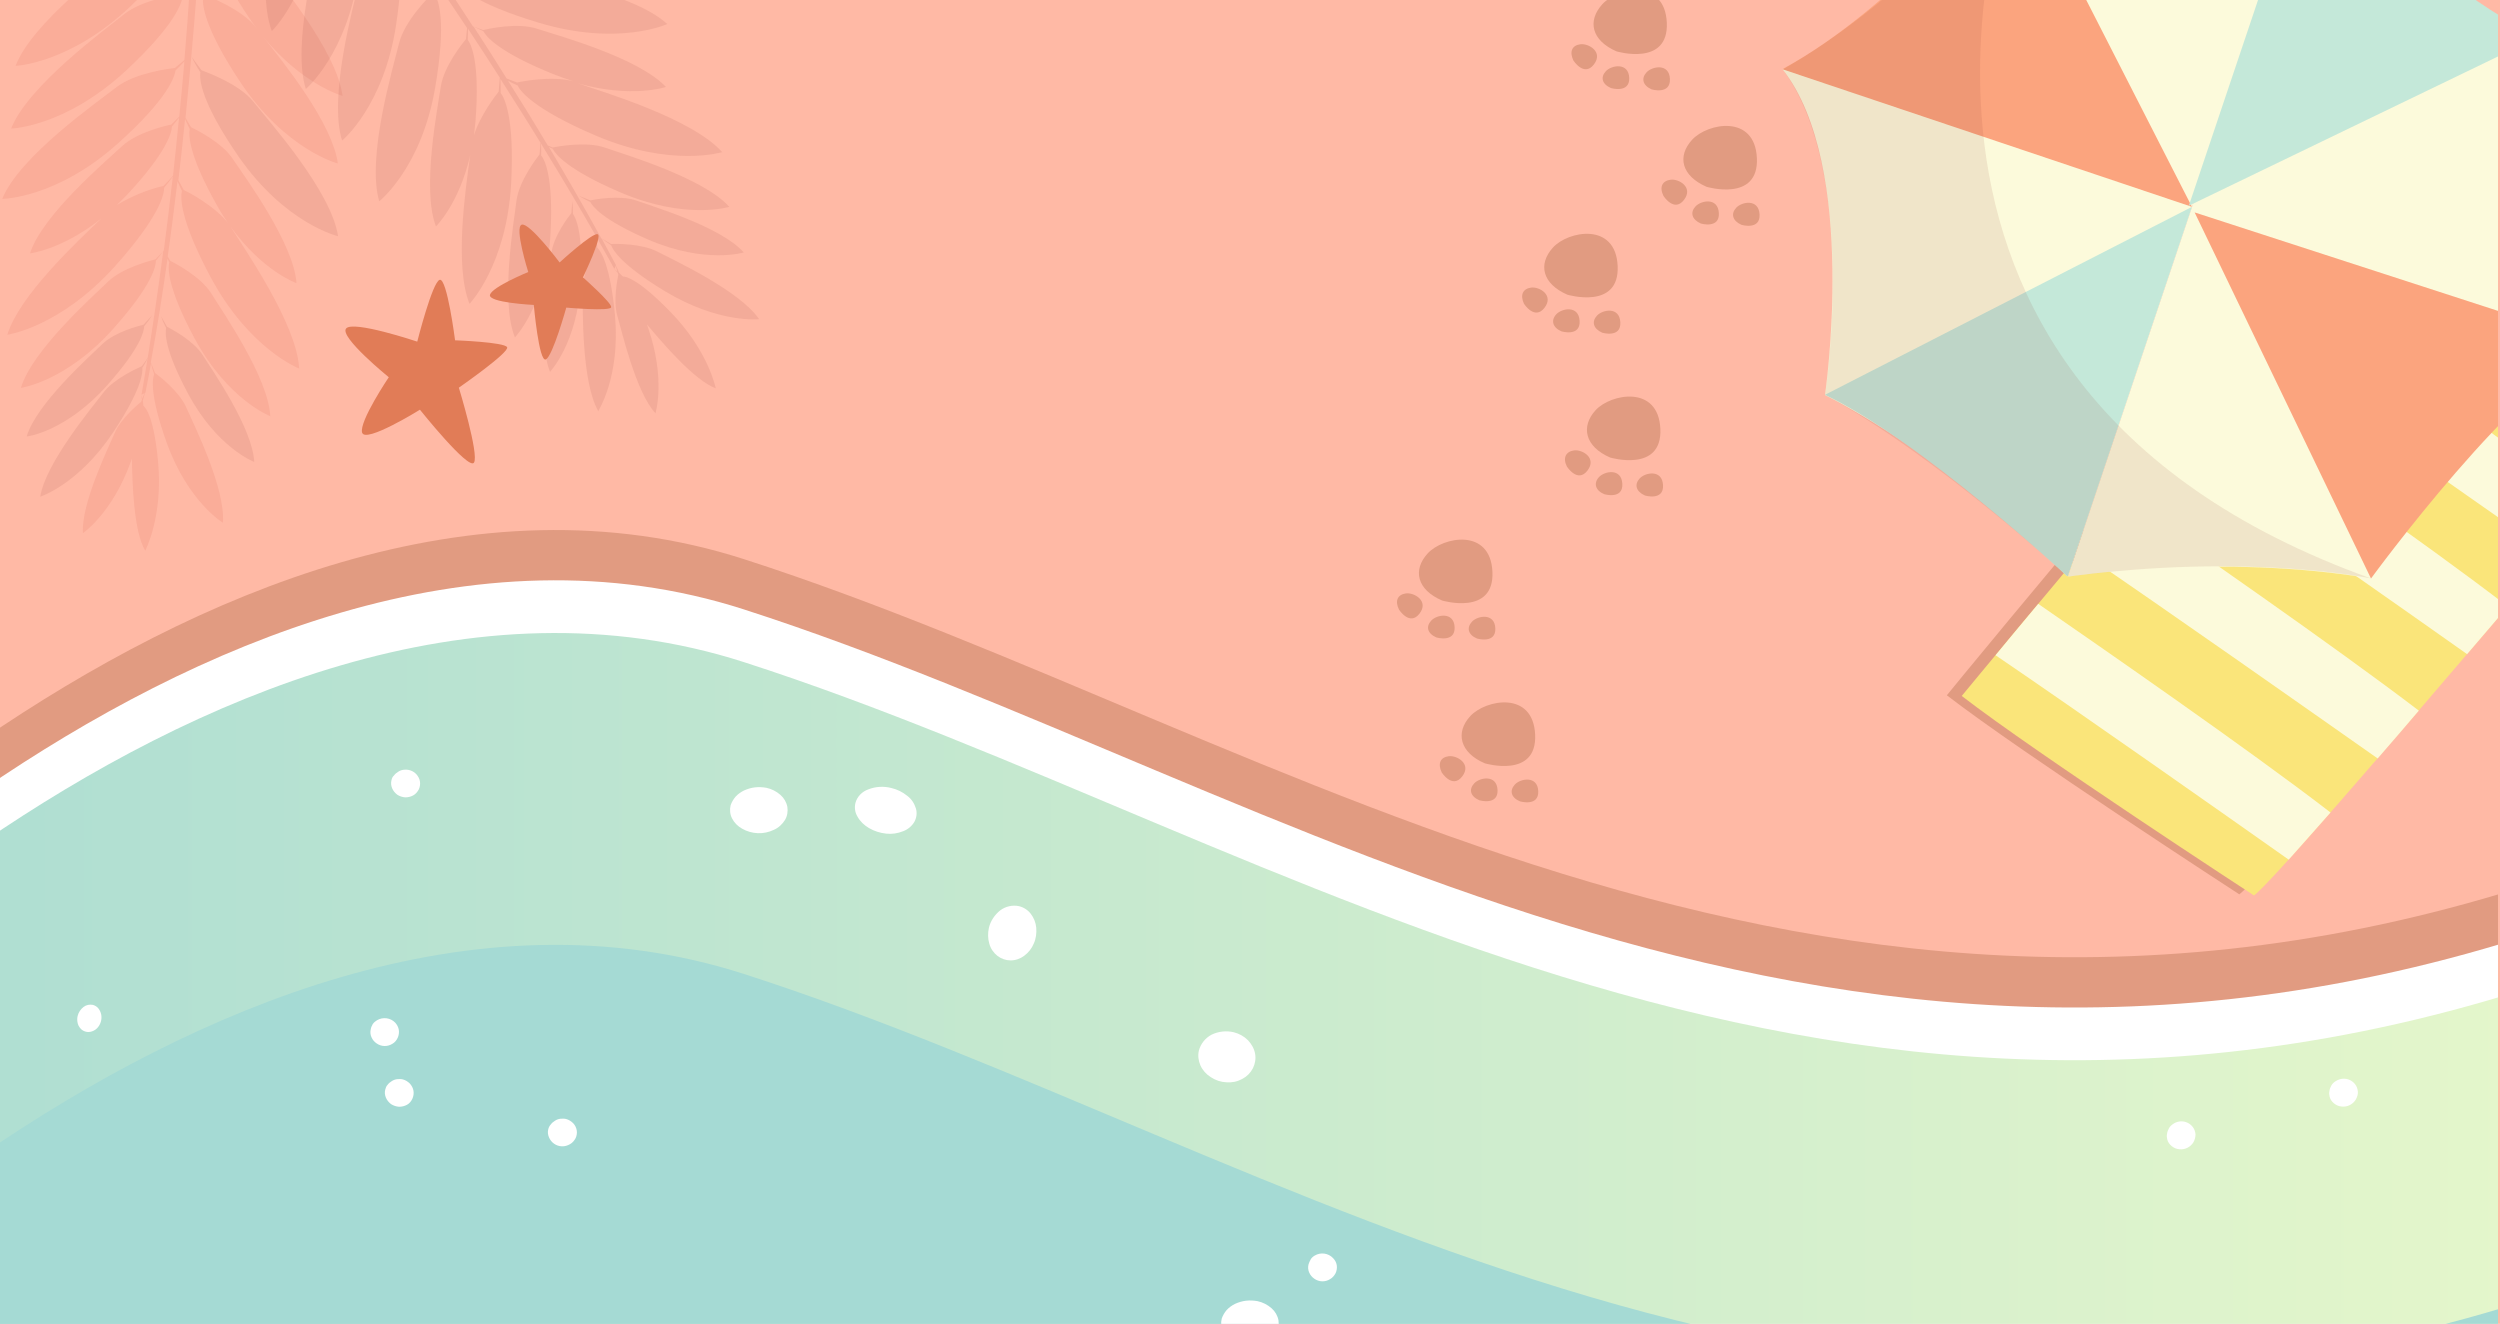 <?xml version="1.0" encoding="utf-8"?>
<!-- Generator: Adobe Illustrator 25.3.1, SVG Export Plug-In . SVG Version: 6.00 Build 0)  -->
<svg version="1.1" id="圖層_1" xmlns="http://www.w3.org/2000/svg" xmlns:xlink="http://www.w3.org/1999/xlink" x="0px" y="0px"
	 viewBox="0 0 1124 595.2" style="enable-background:new 0 0 1124 595.2;" xml:space="preserve">
<style type="text/css">
	.st0{clip-path:url(#SVGID_2_);}
	.st1{fill:#FFB9A5;}
	.st2{clip-path:url(#SVGID_4_);}
	.st3{clip-path:url(#SVGID_6_);}
	.st4{fill:#E19B81;}
	.st5{fill:#FAE57A;}
	.st6{fill:#FCFADB;}
	.st7{clip-path:url(#SVGID_8_);}
	.st8{fill:#C4E8D9;}
	.st9{fill:#FBA47E;}
	.st10{opacity:0.1;fill:#882D26;enable-background:new    ;}
	.st11{clip-path:url(#SVGID_10_);}
	.st12{opacity:0.1;}
	.st13{fill:#CB3C2C;}
	.st14{fill:#882D26;}
	.st15{clip-path:url(#SVGID_12_);}
	.st16{fill:#E17C57;}
	.st17{fill:#FFFFFF;}
	.st18{fill:url(#SVGID_13_);}
	.st19{fill:#A5DAD4;}
</style>
<g>
	<defs>
		<rect id="SVGID_1_" width="1124" height="717.2"/>
	</defs>
	<clipPath id="SVGID_2_">
		<use xlink:href="#SVGID_1_"  style="overflow:visible;"/>
	</clipPath>
	<g class="st0">
		<rect x="-31.9" y="-7.1" class="st1" width="1204.8" height="627"/>
		<g>
			<defs>
				<rect id="SVGID_3_" x="-37.9" y="-371.1" width="1161" height="1667.3"/>
			</defs>
			<clipPath id="SVGID_4_">
				<use xlink:href="#SVGID_3_"  style="overflow:visible;"/>
			</clipPath>
			<g class="st2">
				<g>
					<defs>
						<rect id="SVGID_5_" x="875.2" y="73.9" width="343.9" height="328.8"/>
					</defs>
					<clipPath id="SVGID_6_">
						<use xlink:href="#SVGID_5_"  style="overflow:visible;"/>
					</clipPath>
					<g class="st3">
						<path class="st4" d="M1082.7,73.9c0,0,131.1,80.1,129.4,89.6c0,0-191,228-205.3,238.6c0,0-98-63.6-131.5-89.5
							C875.2,312.5,1053.2,96,1082.7,73.9z"/>
						<path class="st5" d="M1089.8,74.6c0,0,130.9,80.3,129.3,89.8c0,0-191.4,227.7-205.7,238.2c0,0-97.9-63.8-131.4-89.7
							C882,312.9,1060.2,96.6,1089.8,74.6z"/>
						<path class="st6" d="M1204.6,181.7c-34.2-26.8-112.1-79-131.1-91.7c-6.1,6.3-13.3,14.1-21.1,22.9
							c34.1,22.2,112.1,75.7,133.8,90.7L1204.6,181.7z"/>
						<path class="st6" d="M1147.2,249.4l18.1-21.4c-34.7-26.9-101.8-73.6-131.7-94.2c-6.3,7.2-13,14.8-19.8,22.6
							C1053.2,183.4,1121.6,231.5,1147.2,249.4z"/>
						<path class="st6" d="M1127.5,272.7c-35.6-27.5-103.4-74.6-132.3-94.6c-6.5,7.6-13,15.3-19.5,22.9
							c38.7,26.3,106.9,74.3,133.5,93.1L1127.5,272.7z"/>
						<path class="st6" d="M955.2,225.3c-6.7,7.9-13.2,15.6-19.3,23c36.7,24.9,103.9,72.2,133.1,92.7c6-6.9,12.2-14.1,18.5-21.5
							C1049.9,290.8,981.5,243.4,955.2,225.3z"/>
						<path class="st6" d="M1047.8,365.3c-36.3-28-103.5-74.5-131.4-93.8c-7.4,8.8-13.9,16.7-19.2,23.1
							c37.5,25.5,103.6,72,131.8,91.9C1034.2,380.6,1040.6,373.5,1047.8,365.3z"/>
					</g>
				</g>
				<g>
					<defs>
						
							<rect id="SVGID_7_" x="810.2" y="-101.3" transform="matrix(0.319 -0.948 0.948 0.319 583.41 997.583)" width="350.8" height="388.6"/>
					</defs>
					<clipPath id="SVGID_8_">
						<use xlink:href="#SVGID_7_"  style="overflow:visible;"/>
					</clipPath>
					<g class="st7">
						<path class="st6" d="M1041.4-73.2L929.7,259.3c0,0-48.2-50-109.2-81.7c0,0,15.3-102.6-19-146.4c0,0,86.9-40.4,104.8-93.5
							C906.1-62.4,984.3-43.3,1041.4-73.2z"/>
						<path class="st6" d="M1041.4-73.2L929.7,259.3c0,0,68.6-10.7,136.4,0.8c0,0,49.8-91,103.7-105.2c0,0-44.9-84.7-27-137.8
							C1142.7,17.1,1061-16.8,1041.4-73.2z"/>
						<path class="st8" d="M820.5,177.5L985.5,93l-55.9,166.3C929.7,259.3,863.1,197.6,820.5,177.5z"/>
						<path class="st9" d="M801.3,31.1L985.5,93L906.1-62.4C906.1-62.4,853.6,3.1,801.3,31.1z"/>
						<path class="st8" d="M1141.3,16.6L984.1,92.5L1040-73.7C1040-73.7,1080.1-13,1141.3,16.6z"/>
						<path class="st9" d="M985.5,93l80.5,167.1c0,0,67.1-92,103.7-105.2l-183-59.4"/>
						<path class="st10" d="M906.1-62.4c0,0-90.3,233,160,322.5c0,0-54.6-11.8-136.4-0.8c0,0-59.2-54.8-109.2-81.7
							c0,0,15.6-99.5-19-146.4C801.3,31.1,856.3,2.8,906.1-62.4z"/>
					</g>
				</g>
				<g>
					<defs>
						
							<rect id="SVGID_9_" x="523" y="111.1" transform="matrix(0.382 -0.924 0.924 0.382 273.208 766.227)" width="372.6" height="135.5"/>
					</defs>
					<clipPath id="SVGID_10_">
						<use xlink:href="#SVGID_9_"  style="overflow:visible;"/>
					</clipPath>
					<g class="st11">
						<path class="st4" d="M767.3,84c0,0,23.5,7,22.6-12.9s-22.2-15.8-29.1-8.3S756,79.1,767.3,84z"/>
						<path class="st4" d="M783,101.1c0,0,8.5,2.5,8.1-4.7s-8-5.7-10.5-3S778.9,99.3,783,101.1z"/>
						<path class="st4" d="M764.7,100.5c0,0,8.5,2.5,8.1-4.7s-8-5.7-10.5-3S760.6,98.7,764.7,100.5z"/>
						<path class="st4" d="M747.9,88.1c0,0,4.8,7.5,9.2,1.8s-2.3-9.6-6-9.1S745.9,84,747.9,88.1z"/>
						<path class="st4" d="M704.7,132.5c0,0,23.5,7,22.6-12.9s-22.3-15.8-29.1-8.3S693.4,127.6,704.7,132.5z"/>
						<path class="st4" d="M720.4,149.6c0,0,8.5,2.5,8.1-4.7s-8-5.7-10.5-3S716.3,147.8,720.4,149.6z"/>
						<path class="st4" d="M702.1,149c0,0,8.5,2.5,8.1-4.7s-8-5.7-10.5-3S698,147.3,702.1,149z"/>
						<path class="st4" d="M685.2,136.6c0,0,4.8,7.5,9.2,1.8s-2.3-9.6-6-9.1S683.3,132.6,685.2,136.6z"/>
						<path class="st4" d="M723.9,205.7c0,0,23.5,7,22.6-12.9s-22.3-15.8-29.1-8.4S712.6,200.8,723.9,205.7z"/>
						<path class="st4" d="M739.6,222.8c0,0,8.5,2.5,8.1-4.7s-8-5.7-10.5-3S735.5,221,739.6,222.8z"/>
						<path class="st4" d="M721.3,222.2c0,0,8.5,2.5,8.1-4.7s-8-5.7-10.5-3S717.2,220.5,721.3,222.2z"/>
						<path class="st4" d="M704.5,209.8c0,0,4.8,7.5,9.2,1.8s-2.3-9.6-6-9.1S702.5,205.9,704.5,209.8z"/>
						<path class="st4" d="M648.4,270c0,0,23.5,7,22.6-12.9s-22.2-15.8-29.1-8.3S637.1,265.2,648.4,270z"/>
						<path class="st4" d="M664.1,287.1c0,0,8.5,2.5,8.2-4.6s-8-5.7-10.5-3S660,285.4,664.1,287.1z"/>
						<path class="st4" d="M645.8,286.6c0,0,8.5,2.5,8.2-4.6s-8-5.7-10.5-3S641.7,284.8,645.8,286.6z"/>
						<path class="st4" d="M629,274.1c0,0,4.8,7.5,9.2,1.8s-2.4-9.6-6.1-9.1S627,270.1,629,274.1z"/>
						<path class="st4" d="M667.6,343.2c0,0,23.5,7,22.6-12.9s-22.2-15.8-29.1-8.4S656.3,338.4,667.6,343.2z"/>
						<path class="st4" d="M683.4,360.3c0,0,8.5,2.5,8.2-4.6s-8-5.7-10.5-3S679.3,358.6,683.4,360.3z"/>
						<path class="st4" d="M665.1,359.8c0,0,8.5,2.5,8.2-4.6s-8-5.7-10.5-3S661,358,665.1,359.8z"/>
						<path class="st4" d="M648.2,347.3c0,0,4.8,7.5,9.2,1.8s-2.4-9.6-6.1-9.1S646.3,343.3,648.2,347.3z"/>
						<path class="st4" d="M726.8,23.1c0,0,23.5,7,22.6-12.9s-22.2-15.8-29-8.3S715.5,18.2,726.8,23.1z"/>
						<path class="st4" d="M742.6,40.2c0,0,8.5,2.5,8.2-4.7s-8-5.7-10.5-3S738.5,38.4,742.6,40.2z"/>
						<path class="st4" d="M724.3,39.6c0,0,8.5,2.5,8.2-4.6s-8-5.7-10.5-3S720.2,37.8,724.3,39.6z"/>
						<path class="st4" d="M707.4,27.2c0,0,4.8,7.5,9.2,1.8s-2.4-9.6-6.1-9.1S705.5,23.2,707.4,27.2z"/>
					</g>
				</g>
				<g class="st12">
					<path class="st13" d="M81.8-2.6c-2.4,0.2-17.7,2.4-26,9C46.9,13.6,12.6,38.6,5,57.8c0,0,24.2-0.6,51.7-26.1
						C78.8,11.1,81.7,1.4,82.1-1.6c1.2-1.2,2.3-2.3,3.2-3.4c-0.7,11-1.5,21.7-2.4,32c-1,0.8-2.4,2-4.3,3.6
						c-2.2,0.2-17.7,2.1-26.1,8.5c-9,7-43.7,31.2-51.5,50.3c0,0,24.3-0.1,52-24.9c22.5-20.2,25.5-29.9,25.9-32.8
						c1.5-1.5,2.8-2.8,4-4.1c-0.7,8.5-1.5,16.8-2.3,24.8c-0.8,0.8-2,2-3.6,3.6c-2,0.4-15.3,3.4-22.1,9.7c-7.3,6.8-35.9,31-41.4,48.2
						c0,0,14.4-1.6,32.1-15.7c-11.1,10.6-37,34.8-42.3,52.3c0,0,23.7-3.3,48.5-30.9c20.1-22.5,22-32.2,22-35.2
						c1.6-1.9,2.9-3.6,3.9-5.1c-1.3,11.8-2.7,22.9-4,32.9l-0.1,0.5c-0.7,0.8-1.9,2.1-3.7,3.9c-1.9,0.5-14.8,3.7-21.3,10
						c-7,6.8-34.2,31-39.2,47.8c0,0,20.5-2.9,41.7-26.8c17.3-19.4,19-27.9,19-30.4c1.3-1.6,2.4-3,3.3-4.3
						c-5.3,40.1-9.8,64.6-9.8,64.6l1.4-0.8c-0.2,0.5-0.5,1.4-1,2.6c-0.1-0.6-0.2-1.2-0.4-1.8l0.2,2.3l-0.3,0.8
						c-1.2,1-9.2,7.6-11.9,14c-3,6.9-15.3,32.3-14.3,45.1c0,0,13.2-9,21.5-32.1c0.2-0.5,0.3-1,0.5-1.4c0.2,11.2,0.8,32.8,6,41.4
						c0,0,8-15.2,5.8-39.6c-1.8-19.8-5.3-24.5-6.6-25.5c-0.1-0.9-0.2-1.6-0.3-2.4c0.4-1.3,0.7-2.5,1-3.5l0.2-0.1
						c0.9-4.4,1.7-8.8,2.5-13.2c0.3,1.4,0.8,3.1,1.4,5c-0.8,2-2,9.4,5.7,30.9c9.6,26.5,25.2,35.8,25.2,35.8
						c1.3-15.2-13-44-16.5-51.9c-3.2-7.3-12.5-14.3-14-15.4c-0.9-2.4-1.6-4-1.9-4.8c2.8-15,5.3-30.7,7.5-46.6l0.8,1.7
						c-0.6,2.4-1,11,11.2,33.8c15,28,34.2,35.3,34.2,35.3c-0.8-17.4-21.5-47-26.6-55.3c-4.8-7.6-16.5-13.6-18.3-14.5l-1.2-2
						c1.6-11.1,3-22.4,4.4-33.8c0.6,1.3,1.2,2.8,2,4.3c-0.7,2.8-1.1,12.7,13,39c17.4,32.3,39.7,40.9,39.7,40.9
						c-1-20.2-25-54.3-30.9-63.9c14.5,20.2,29.7,25.5,29.7,25.5c-1.1-17.5-22.9-47.4-28.5-55.6C100,64,87.7,58.1,85.9,57.2l-2.5-4.2
						c2-20.1,3.8-39.9,5.2-59.1c0.7,1.4,1.6,3,2.7,4.7c-0.4,2.9,0,13.1,16.6,38.1c20.5,30.8,44,36.8,44,36.8
						c-2.4-17.9-23.9-44.8-33.7-57.1C136.2,38.3,154,43.1,154,43.1c-2.6-20.4-29.7-52.7-36.5-61.7c-6.3-8.3-20.8-14-22.9-14.8
						l-3.7-5.3c1.5-23.5,2.6-45.3,3.3-64c1.2,1.4,2.5,2.7,3.8,4c0.2,2.9,2.7,12.5,24.3,31.8c26.6,23.7,50.9,22.8,50.9,22.8
						c-7-18.8-40.6-41.6-49.1-48.1c-8-6.1-23.4-7.2-25.7-7.4l-4.2-3.6c1.7-40.4,1.9-66.7,1.9-66.7c-5.3-4.4-8.9-1-8.9-1
						c1.1,23.3,1.6,46.5,1.4,69.1c-0.5,0.5-1.1,1-1.7,1.6c-2.3,0.3-17.7,2.9-25.8,9.7c-8.7,7.4-42.6,33.3-49.8,52.7
						c0,0,24.3-1.3,51.2-27.4C84.4-86.5,87-96.4,87.2-99.3c0.5-0.5,1-1,1.4-1.5c-0.1,10.7-0.2,21.2-0.5,31.6l-3.3,3.3
						c-2.3,0.4-17.7,3.7-25.5,10.9c-8.5,7.8-41.5,35.2-48,54.8c0,0,24.2-2.4,50.3-29.7C82.7-52,85.1-62,85.2-65
						c1.1-1.2,2.1-2.4,3-3.5C87.9-57.1,87.5-46,87-35c-0.9,0.8-2.1,1.9-3.7,3.3C81-31.4,65.6-29,57.4-22.3
						c-8.9,7.2-43,32.6-50.4,51.9c0,0,24.3-0.9,51.5-26.6C80.6-18,83.4-27.8,83.6-30.7c1.2-1.2,2.4-2.4,3.3-3.5
						c-0.4,9.7-1,19.2-1.6,28.6C84.4-4.9,83.2-3.8,81.8-2.6z M73.5,83.6c-7.4,1.7-14.5,4.7-21,8.6c1.5-1.4,3-3,4.6-4.6
						c18.2-19.5,20.1-28.2,20.2-30.7c1.2-1.5,2.3-2.8,3.2-4c-0.9,9-1.8,17.8-2.7,26C77.1,79.9,75.6,81.4,73.5,83.6z M85.3,58
						c-0.5,2.5-0.7,11.4,12.3,34.4c1.6,2.9,3.3,5.6,5,8c-6.1-7.9-18.1-14.1-20-15l-2.4-4.4c1.1-9.2,2.1-18.3,3-27.5
						C83.8,55,84.6,56.4,85.3,58z M94-32.6c-0.5,2.9-0.1,13,16.4,38.2c1.8,2.8,3.7,5.5,5.6,7.9l-1-1.3C108.6,4.1,94-1.5,91.9-2.3
						l-3.3-4.4c0.8-10.8,1.6-21.4,2.2-31.6C91.8-36.3,92.8-34.4,94-32.6z"/>
					<path class="st14" d="M48.3,173.1c15-16.9,16.5-24.2,16.5-26.4c1.3-1.5,2.5-3.1,3.5-4.8c0,0-1.3,1.4-3.8,4.1
						c-1.7,0.4-12.9,3.2-18.5,8.7c-6.1,5.9-29.7,27-34,41.5C12.1,196.4,29.9,193.9,48.3,173.1z"/>
					<path class="st14" d="M107.2,70.3c21.1,30.4,44.8,35.9,44.8,35.9c-3-20.3-31.1-51.7-38.1-60.5c-6.5-8.1-21.2-13.3-23.3-14.1
						l-4.4-6c1.1,2.4,2.4,4.7,3.9,6.9C89.6,35.4,90.1,45.5,107.2,70.3z"/>
					<path class="st14" d="M75.1,146.9c-1.8-3.1-2.7-4.8-2.7-4.8c0.6,1.9,1.4,3.7,2.3,5.4c-0.5,2.1-0.8,9.6,9.8,29.4
						c13,24.4,29.8,30.8,29.8,30.8c-0.7-15.2-18.7-41-23.2-48.1C86.9,153,76.6,147.7,75.1,146.9z"/>
					<path class="st14" d="M51,194.2c12.7-19.2,13.2-26.6,13-28.8c1.1-1.7,2-3.4,2.9-5.3c0,0-1,1.7-3.2,4.6
						c-1.6,0.7-12.5,5.5-17.2,11.8c-5.3,6.9-26,31.7-28.4,46.8C17.9,223.4,35.3,217.9,51,194.2z"/>
				</g>
				<g class="st12">
					<path class="st14" d="M176.2-31.1c-1.6,1.6-12.4,12.8-14.8,23c-2.5,11-13.8,51.6-7.6,71.3c0,0,18.8-15.4,24.3-52.1
						c4.5-29.8,0.6-39.2-1.1-41.6c0.2-1.7,0.3-3.2,0.4-4.6c6.4,9,12.5,17.8,18.4,26.4l-1.1,5.5c-1.7,1.6-12.8,12.5-15.3,22.7
						c-2.7,11-14.7,51.2-8.9,71c0,0,19.1-15,25.2-51.4c5.1-29.8,1.4-39.2-0.3-41.7c0.2-2,0.5-4,0.6-5.6c4.9,7.1,9.5,14.1,14,20.8
						l-0.5,5c-1.3,1.5-9.9,12.1-11.3,21.2c-1.4,9.8-8.7,46.2-2.2,63c0,0,10.4-10.1,15.4-32c-2.1,15.1-7.2,49.9-0.3,66.8
						c0,0,16.6-17.2,18.7-53.9c1.6-29.9-3-38.7-4.7-40.9c0-2.4,0-4.6-0.1-6.3c6.4,10.1,12.4,19.5,17.7,28.2l0.3,0.4
						c-0.1,1-0.2,2.8-0.4,5.3c-1.2,1.5-9.3,12-10.4,20.9c-1.2,9.6-7.3,45.2-0.7,61.4c0,0,14.3-14.8,16-46.5
						c1.4-25.8-2.6-33.4-4.2-35.3c0.1-1.8,0-3.6-0.1-5.4c21.2,34.5,33,56.4,33,56.4l0.6-1.4l0.8,2.6c-0.5-0.4-1-0.8-1.5-1.2l1.6,1.7
						l0.3,0.9c-0.3,1.5-2.4,11.6-0.5,18.3c2.1,7.2,8.4,34.6,17.2,44c0,0,4.7-15.2-3.3-38.4l-0.5-1.5c7.2,8.6,21.3,25.1,30.9,28.7
						c0,0-3.2-16.8-20.4-34.4c-14-14.4-19.7-15.9-21.4-15.9c-0.6-0.6-1.2-1.2-1.7-1.7c-0.5-1.3-1-2.4-1.5-3.3l0.1-0.2
						c-2.1-3.9-4.2-7.9-6.4-11.9c1.4,1.1,2.8,2.1,4.3,3.1c0.7,2,4.3,8.6,24.1,20.6c24.4,14.7,42.4,12.6,42.4,12.6
						c-8.6-12.7-38-26.4-45.8-30.4c-7.1-3.7-18.9-3.5-20.7-3.4l-4.5-2.6c-7.4-13.5-15.3-27.2-23.5-41l1.7,0.8
						c1.1,2.2,6.2,9.2,30.2,19.5c29.5,12.7,49.2,6.6,49.2,6.6c-11.6-13-46.6-23.4-55.8-26.6c-8.5-3-21.6-0.5-23.6-0.1l-2.2-0.9
						c-5.8-9.7-11.8-19.5-17.9-29.1c1.4,0.8,2.8,1.5,4.3,2.1c1.2,2.6,7.2,10.6,35,22.5c34.1,14.6,57,7.5,57,7.5
						c-13.5-15.2-54-27.2-64.8-30.9c24.2,6.8,39.5,1.6,39.5,1.6c-12.3-13.2-48.5-23.1-58-26.2c-8.8-2.9-22.1,0.1-24.2,0.6l-4.6-1.7
						C201.4-5.5,190.2-22,179.2-37.9c1.5,0.7,3.2,1.3,5.1,2c1.7,2.6,8.4,10.1,37.4,19.5c35.6,11.5,57.9,1.7,57.9,1.7
						C266.5-27.2,232.5-35,217-38.5c27.9,6,44.9-1.2,44.9-1.2c-14.9-14.4-56.7-22.9-67.7-25.7C184-68.1,169-63.7,166.8-63l-6.2-1.9
						c-13.7-19.3-26.6-37-37.8-52c1.6,0.3,3.5,0.6,5.6,0.8c2,2.2,10.1,8.1,39.3,9.8c36,2.1,54.5-13.4,54.5-13.4
						c-17.3-10.4-58.2-7.6-69.2-7.4c-10.1,0.2-23.1,8.7-24.9,10l-5.5-0.2c-24.2-32.6-40.6-53.2-40.6-53.2c-7-0.1-7.7,4.7-7.7,4.7
						c15.6,17.5,30.5,35.3,44.8,53l-0.4,2.3c-1.6,1.7-12.2,13.2-14.2,23.5c-2.2,11.1-12.6,52.1-6,71.7c0,0,18.3-15.9,23-52.8
						c3.8-30-0.4-39.3-2-41.8l0.2-2.1c6.7,8.4,13.2,16.7,19.6,25c-0.1,1.2-0.3,2.7-0.6,4.6c-1.5,1.8-11.6,13.7-13.2,24.2
						C123.7-47,114.9-5.4,122.2,14c0,0,17.6-16.8,20.9-54.1c2.7-30.3-1.8-39.5-3.5-41.9c0.1-1.6,0.1-3.2,0.1-4.5
						c6.9,9.1,13.7,18,20.2,26.9c-0.2,1.2-0.5,2.8-0.8,4.8c-1.6,1.7-12.4,12.9-14.5,23.2c-2.5,11-13.4,51.9-7.1,71.6
						c0,0,18.6-15.6,23.8-52.4c4.2-29.9,0.2-39.1-1.5-41.7c0.2-1.7,0.3-3.3,0.4-4.8C166-51,171.6-43.3,177-35.6
						C176.8-34.5,176.5-33,176.2-31.1z M224.2,41.2c-1.2,1.5-8.3,10.6-11.1,19.6c0.3-2,0.4-4.2,0.7-6.4c2-26.4-1.9-34.4-3.5-36.5
						c0.1-1.9,0.1-3.6,0.1-5c5,7.6,9.8,14.9,14.3,22C224.6,36.2,224.4,38.2,224.2,41.2L224.2,41.2z M217.3,14
						c1.2,2.3,6.6,9.3,31.4,19.3c3.1,1.2,6.1,2.3,9,3.2c-9.8-2.5-23.1,0.1-25.2,0.6l-4.7-1.8c-4.9-7.9-9.9-15.7-14.9-23.4
						C214.1,12.5,215.6,13.2,217.3,14z M166.9-62c1.5,2.6,8.2,10.3,37.1,19.9c3.3,1.1,6.4,2,9.4,2.7l-1.6-0.4
						c-10.2-2.5-25.2,2.2-27.4,2.8c-2.4-0.7-4.2-1.2-5.4-1.6c-6.1-8.9-12.3-17.6-18.2-26C162.8-63.6,164.8-62.7,166.9-62z"/>
					<path class="st14" d="M261.1,126.8c1.2-22.4-2.3-29-3.5-30.6c0-2-0.1-3.9-0.3-5.9c0,0-0.1,1.9-0.4,5.5
						c-1.1,1.3-8.1,10.4-9,18.1c-1,8.3-6.4,39.2-0.6,53.3C247.2,167.2,259.6,154.4,261.1,126.8z"/>
					<path class="st14" d="M242.2,10.2C278,21,300,10.8,300,10.8c-15.2-14-57.1-21.3-68.2-23.8c-10.3-2.3-25.1,2.6-27.3,3.4
						c-4.7-1.3-7.2-2-7.2-2c2.4,1.2,4.8,2.2,7.4,3C206.2-6,213.1,1.5,242.2,10.2z"/>
					<path class="st14" d="M265.4,90.1l-5.2-2.1c1.7,1.1,3.4,2,5.2,2.8c1,2,5.4,8,26.2,17c25.6,11,42.8,5.7,42.8,5.7
						C324.3,102,293.9,93,285.9,90.1C278.5,87.6,267.1,89.7,265.4,90.1z"/>
					<path class="st14" d="M276.5,141.8c-2.1-22.8-6.4-28.9-7.9-30.4c-0.2-2-0.5-4-1-5.9c0,0,0.1,1.9,0.4,5.6
						c-0.9,1.5-6.3,11.8-6.1,19.8c0.2,8.6-0.5,40.7,7.1,54C268.8,184.8,279,169.8,276.5,141.8z"/>
				</g>
				<g>
					<defs>
						
							<rect id="SVGID_11_" x="114.8" y="34.1" transform="matrix(0.707 -0.708 0.708 0.707 -5.79 188.647)" width="219.7" height="134.5"/>
					</defs>
					<clipPath id="SVGID_12_">
						<use xlink:href="#SVGID_11_"  style="overflow:visible;"/>
					</clipPath>
					<g class="st15">
						<path class="st16" d="M188.8,184.2c0,0,21.9,27.4,24.3,23.8s-6.8-33.7-6.8-33.7s22.9-15.9,21.7-18.2s-23.4-3.1-23.4-3.1
							s-3.6-28.1-6.9-27.2s-10.1,27.8-10.1,27.8s-28.9-9.7-32-5.9s19.2,21.9,19.2,21.9s-13.4,19.9-12,24.9S188.8,184.2,188.8,184.2z
							"/>
						<path class="st16" d="M240,137.1c0,0,2.3,25.9,5.4,24.5s9.2-23.3,9.2-23.3s20,1.8,20.2-0.2s-12.7-13.4-12.7-13.4
							s9-18.6,6.6-19.4S251.6,118,251.6,118s-13.5-18-17-17s2.9,21.3,2.9,21.3s-16.1,6.6-17.2,10.2S240,137.1,240,137.1z"/>
					</g>
				</g>
				<path class="st4" d="M-167.4,472.2c0,0,258.4-299.2,501.9-220.8s491.4,264.1,838.4,134S1294,671,1294,671H-194.5
					C-194.5,671-284.9,616.7-167.4,472.2z"/>
				<path class="st17" d="M-167.4,494.8c0,0,258.4-299.2,501.9-220.8s491.4,264.1,838.4,134S1294,693.6,1294,693.6H-194.5
					C-194.5,693.6-284.9,639.4-167.4,494.8z"/>
				
					<linearGradient id="SVGID_13_" gradientUnits="userSpaceOnUse" x1="-227.722" y1="750.907" x2="1366.27" y2="750.907" gradientTransform="matrix(1 0 0 1 0 -250)">
					<stop  offset="0" style="stop-color:#A5DAD4"/>
					<stop  offset="1" style="stop-color:#EFFBC9"/>
				</linearGradient>
				<path class="st18" d="M-167.4,518.5c0,0,258.4-299.2,501.9-220.8s491.4,264.1,838.4,134S1294,717.2,1294,717.2H-194.5
					C-194.5,717.2-284.9,663-167.4,518.5z"/>
				<path class="st19" d="M-167.4,658.7c0,0,258.4-299.2,501.9-220.8s491.4,264.1,838.4,134S1294,857.5,1294,857.5H-194.5
					C-194.5,857.5-284.9,803.3-167.4,658.7z"/>
				<path class="st17" d="M444.6,417.2c-0.5,2.3-0.5,4.8,0.2,7.1c0.6,2.2,1.9,4.1,3.7,5.5c1.7,1.3,3.8,2,5.9,2
					c2.2,0,4.4-0.8,6.1-2.1c1.9-1.4,3.4-3.3,4.3-5.5c1-2.2,1.3-4.7,1.1-7.1c-0.2-2.3-1.1-4.5-2.5-6.3c-1.3-1.7-3.2-2.9-5.3-3.4
					c-2.9-0.6-6,0.1-8.4,1.9C447.2,411.3,445.3,414.1,444.6,417.2z"/>
				<path class="st17" d="M384.6,361c-0.5,2.1-0.2,4.3,0.9,6.1c1.2,2.2,3,3.9,5.2,5.2c2.4,1.4,5,2.2,7.7,2.5
					c2.6,0.3,5.2-0.1,7.7-1.1c2.1-0.8,3.9-2.3,5-4.2c1-1.8,1.3-4,0.7-6c-0.7-2.3-2-4.3-3.9-5.7c-2.1-1.7-4.5-2.9-7.1-3.5
					c-3.4-0.9-7.1-0.7-10.4,0.6C387.6,355.9,385.4,358.1,384.6,361z"/>
				<path class="st17" d="M328.5,362c-0.5,2-0.3,4.1,0.6,5.9c1,2,2.6,3.6,4.6,4.7c2.1,1.2,4.5,1.9,7,2c2.5,0.1,4.9-0.4,7.2-1.5
					c2.1-0.9,3.8-2.5,5-4.4c1.1-1.8,1.4-3.9,1.1-5.9c-0.4-2.1-1.5-4-3.1-5.4c-1.8-1.6-4-2.7-6.3-3.2c-1.7-0.3-3.4-0.4-5.2-0.2
					c-1.7,0.2-3.3,0.7-4.9,1.4c-1.4,0.7-2.7,1.6-3.8,2.8C329.7,359.4,329,360.6,328.5,362z"/>
				<path class="st17" d="M549.3,592.8c-0.5,2-0.3,4.1,0.6,5.9c1,2,2.6,3.6,4.6,4.7c2.1,1.2,4.5,1.9,7,2c2.5,0.1,4.9-0.4,7.2-1.5
					c2.1-0.9,3.8-2.5,5-4.4c1.1-1.8,1.4-3.9,1.1-5.9c-0.4-2.1-1.5-4-3.1-5.4c-1.8-1.6-4-2.7-6.3-3.2c-1.7-0.3-3.4-0.4-5.2-0.2
					c-1.7,0.2-3.3,0.7-4.9,1.4c-1.4,0.7-2.7,1.6-3.8,2.8C550.5,590.2,549.8,591.4,549.3,592.8z"/>
				<path class="st17" d="M539,472.4c-0.5,2.2-0.2,4.5,0.7,6.6c1,2.2,2.6,4,4.7,5.3c2.1,1.4,4.5,2.2,7,2.3c2.5,0.2,4.9-0.3,7.1-1.5
					c2.1-1.1,3.7-2.7,4.8-4.8c1-2,1.4-4.3,1-6.5c-0.4-2.3-1.6-4.4-3.2-6.1c-1.8-1.8-4-3-6.4-3.6c-3.3-0.8-6.9-0.4-10,1.1
					C541.9,466.7,539.8,469.3,539,472.4z"/>
				<path class="st17" d="M176,350.8c-0.3,1.2-0.2,2.4,0.3,3.6c0.5,1.2,1.3,2.1,2.3,2.9c1.1,0.7,2.3,1.1,3.6,1.2
					c1.3,0,2.5-0.3,3.6-0.9c1.1-0.6,1.9-1.6,2.5-2.7c0.5-1.1,0.7-2.4,0.5-3.6c-0.2-1.2-0.8-2.3-1.6-3.2c-1.5-1.6-3.6-2.3-5.8-2
					c-0.8,0.1-1.7,0.4-2.4,0.9c-0.7,0.4-1.4,1-1.9,1.7C176.5,349.2,176.2,349.9,176,350.8z"/>
				<path class="st17" d="M246.5,507.7c-0.3,1.2-0.2,2.4,0.3,3.6c0.5,1.2,1.3,2.2,2.3,2.9c2.1,1.5,4.9,1.6,7.2,0.2
					c1.1-0.6,1.9-1.6,2.5-2.7c0.5-1.1,0.7-2.3,0.5-3.5c-0.2-1.2-0.8-2.4-1.6-3.2c-0.9-0.9-2-1.6-3.2-1.9c-0.8-0.2-1.7-0.2-2.6-0.1
					c-0.8,0.1-1.7,0.4-2.4,0.9c-0.7,0.4-1.4,1-1.9,1.7C247.1,506.1,246.7,506.9,246.5,507.7z"/>
				<path class="st17" d="M166.7,462.7c-0.3,1.2-0.2,2.5,0.3,3.6c0.5,1.2,1.3,2.1,2.3,2.8c2.1,1.5,4.9,1.6,7.1,0.2
					c1.1-0.6,1.9-1.6,2.4-2.7c0.5-1.1,0.7-2.4,0.5-3.6c-0.2-1.2-0.8-2.3-1.6-3.2c-2.1-2.2-5.5-2.7-8.2-1.1c-0.7,0.4-1.4,1-1.9,1.7
					C167.2,461.2,166.8,461.9,166.7,462.7z"/>
				<path class="st17" d="M588.3,568.5c-0.3,1.2-0.2,2.5,0.3,3.6c0.5,1.2,1.3,2.1,2.3,2.8c2.1,1.5,4.9,1.6,7.1,0.2
					c1.1-0.6,1.9-1.6,2.5-2.7c0.5-1.1,0.7-2.4,0.5-3.6c-0.2-1.2-0.8-2.3-1.7-3.2c-2.1-2.2-5.5-2.7-8.2-1.1c-0.7,0.4-1.4,1-1.8,1.7
					C588.9,567,588.5,567.7,588.3,568.5z"/>
				<path class="st17" d="M173.2,489.9c-0.3,1.2-0.2,2.4,0.3,3.6c0.5,1.2,1.3,2.1,2.3,2.9c1.1,0.7,2.3,1.1,3.6,1.2
					c1.3,0,2.5-0.3,3.6-0.9c1.1-0.6,1.9-1.6,2.4-2.7c0.5-1.1,0.7-2.4,0.5-3.6c-0.2-1.2-0.8-2.3-1.6-3.2c-0.9-0.9-2-1.6-3.2-1.9
					c-0.8-0.2-1.7-0.2-2.6-0.1c-0.8,0.1-1.7,0.4-2.4,0.9c-0.7,0.4-1.4,1-1.9,1.7C173.7,488.3,173.4,489.1,173.2,489.9z"/>
				<path class="st17" d="M1047.4,493.1c0.3,1.2,1,2.2,2,3c1,0.8,2.1,1.3,3.4,1.4c2.6,0.3,5.1-1,6.4-3.2c0.6-1.1,1-2.3,0.9-3.5
					c-0.1-1.2-0.5-2.4-1.3-3.4c-0.8-1-1.8-1.7-3-2.1c-1.2-0.4-2.5-0.4-3.7-0.1c-0.8,0.2-1.6,0.6-2.3,1.1c-0.7,0.5-1.3,1.1-1.7,1.9
					c-0.4,0.7-0.7,1.5-0.8,2.4C1047.1,491.5,1047.2,492.3,1047.4,493.1z"/>
				<path class="st17" d="M974.4,512.3c0.3,1.2,1,2.2,2,3c1,0.8,2.1,1.3,3.4,1.4c2.6,0.3,5.1-1,6.4-3.2c0.6-1.1,0.9-2.3,0.9-3.5
					c-0.1-1.2-0.5-2.4-1.3-3.4c-0.8-1-1.8-1.7-3-2.1c-2-0.7-4.3-0.3-6,1c-0.7,0.5-1.3,1.1-1.7,1.9c-0.4,0.7-0.7,1.5-0.8,2.4
					C974.1,510.6,974.2,511.5,974.4,512.3z"/>
				<path class="st17" d="M34.9,456.8c-0.3,1.2-0.2,2.4,0.1,3.5c0.3,1.1,1,2,1.8,2.7c0.8,0.6,1.9,1,2.9,1c1.1,0,2.2-0.4,3.1-1
					c1-0.7,1.7-1.6,2.2-2.7c0.5-1.1,0.7-2.3,0.6-3.5c-0.1-1.1-0.5-2.2-1.2-3.2c-0.6-0.9-1.6-1.5-2.6-1.8c-1.5-0.3-3,0-4.2,0.9
					C36.3,453.7,35.3,455.1,34.9,456.8z"/>
			</g>
		</g>
	</g>
</g>
</svg>
